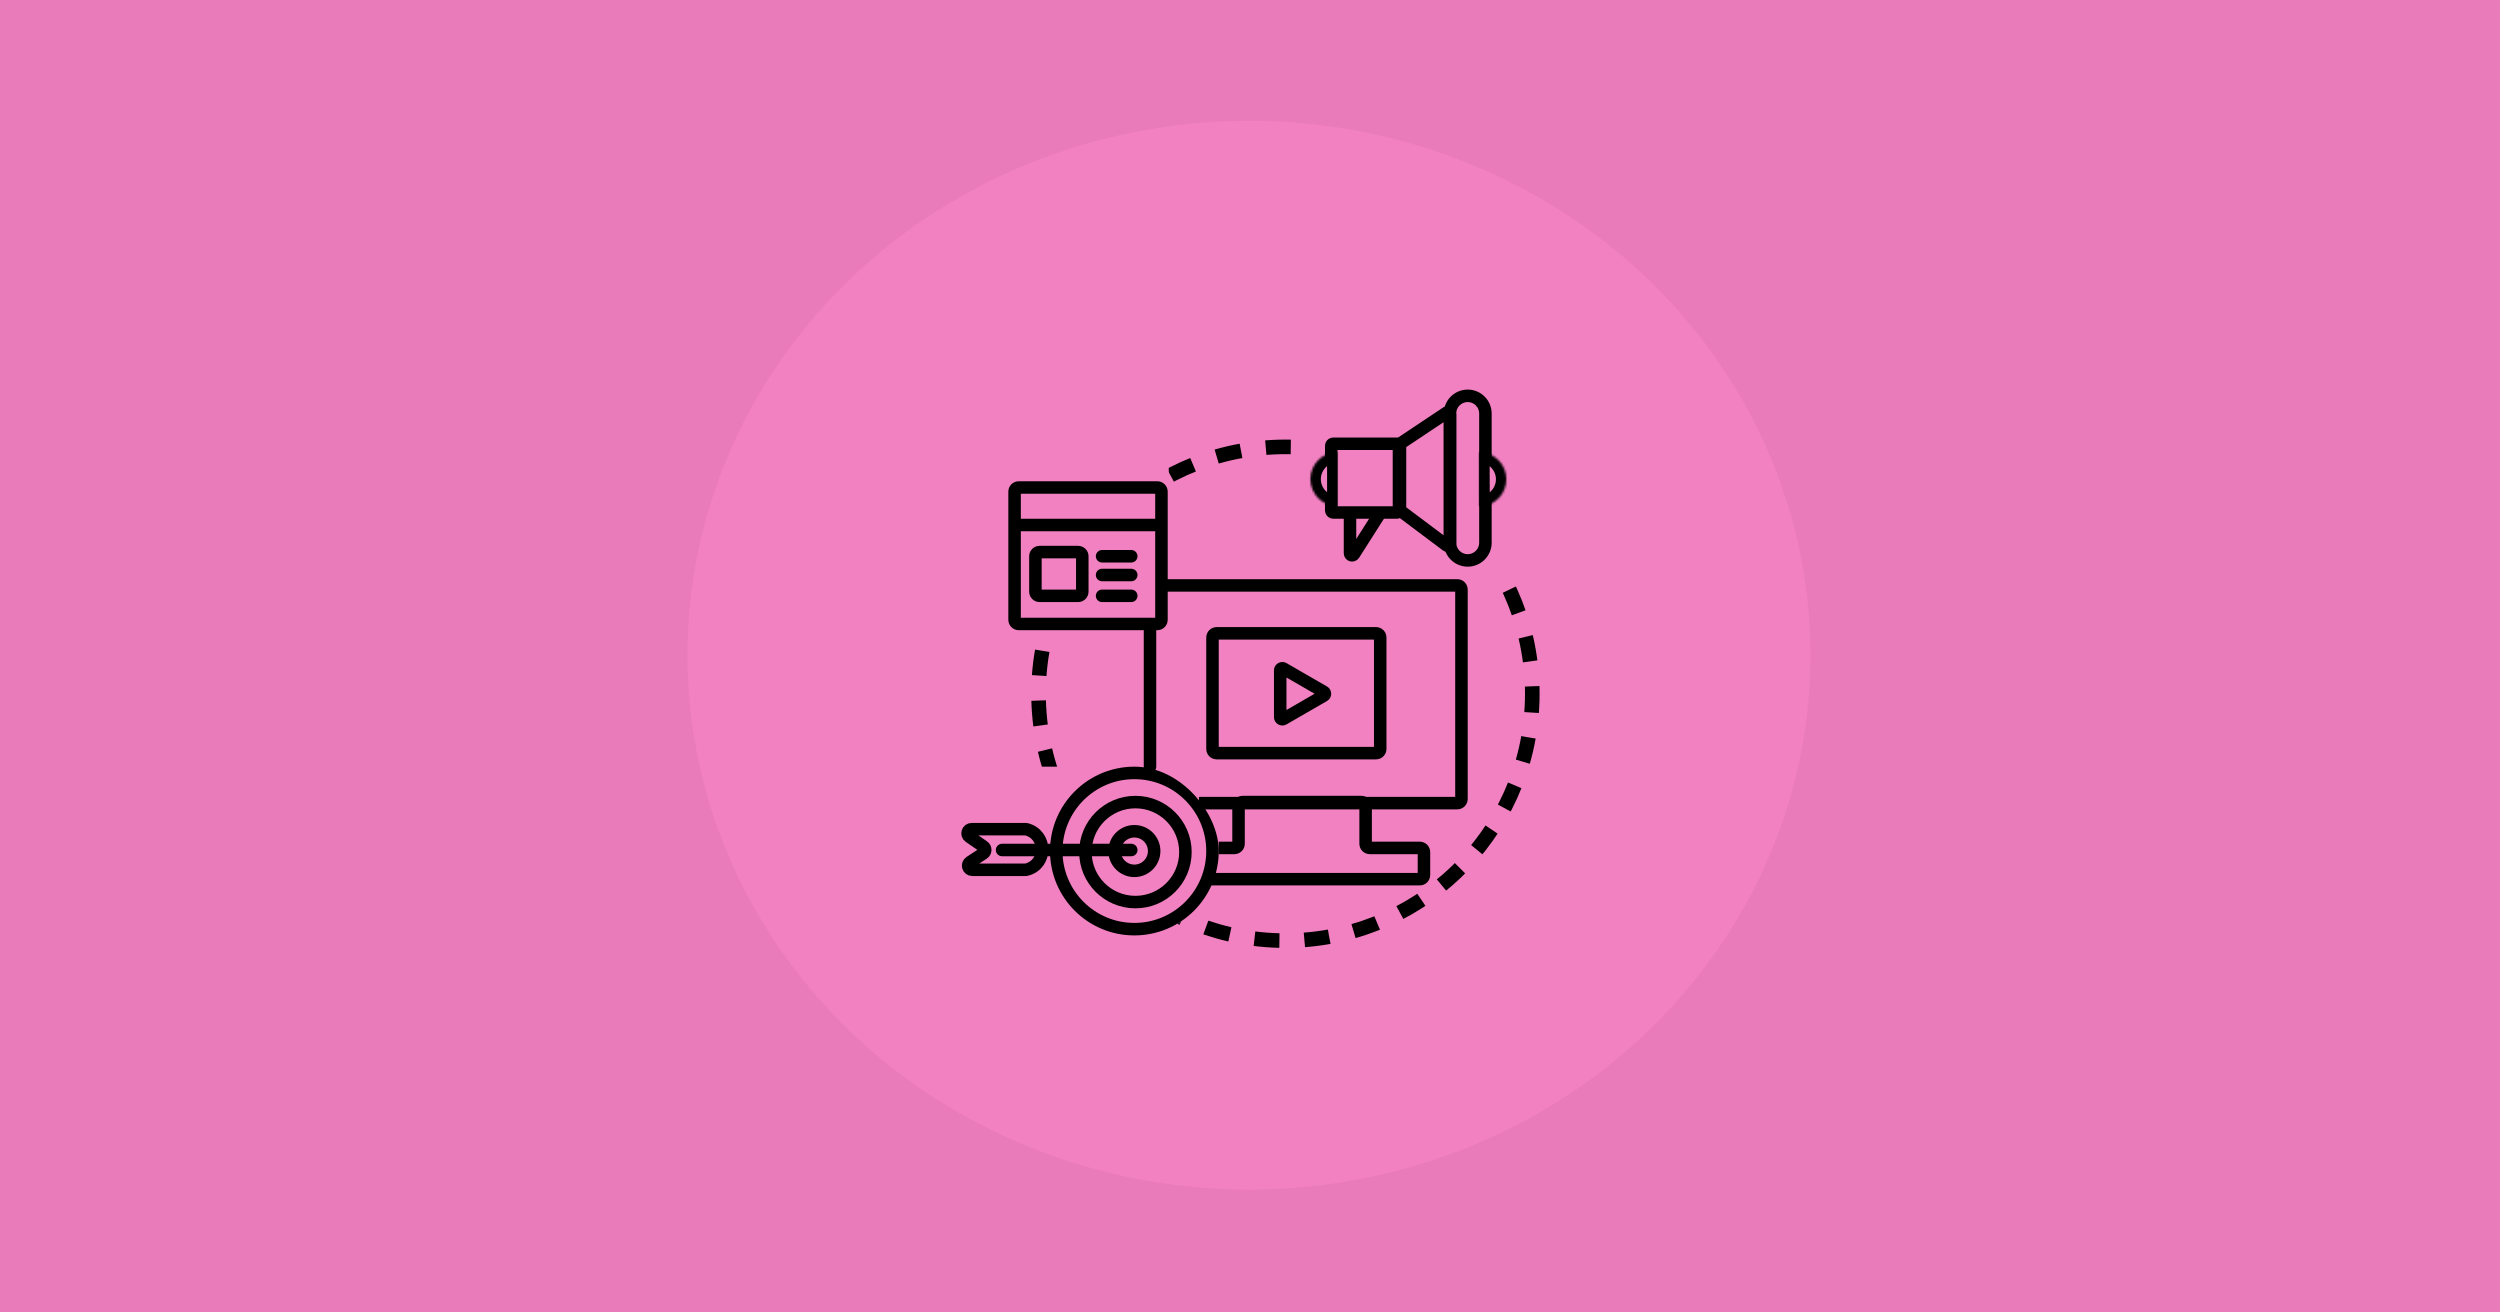 <svg width="1200" height="630" viewBox="0 0 1200 630" fill="none" xmlns="http://www.w3.org/2000/svg">
<rect width="1200" height="630" fill="#EA7BBA"/>
<g filter="url(#filter0_f_667_351)">
<ellipse cx="599.5" cy="314.5" rx="269.5" ry="256.5" fill="#F281C1"/>
</g>
<rect width="373" height="347" transform="translate(413 141)" fill="#F281C1"/>
<circle cx="617" cy="333" r="118.5" transform="rotate(-1.436 617 333)" fill="#F281C1" stroke="black" stroke-width="7" stroke-dasharray="12 12"/>
<rect width="89" height="86" transform="translate(472 217)" fill="#F281C1"/>
<path d="M555.5 234H489C487.895 234 487 234.895 487 236V297.5C487 298.605 487.895 299.5 489 299.5H555.5C556.605 299.5 557.5 298.605 557.5 297.5V236C557.5 234.895 556.605 234 555.5 234Z" stroke="black" stroke-width="6"/>
<path d="M489 252H557.5" stroke="black" stroke-width="6"/>
<path d="M517.5 265H499C497.895 265 497 265.895 497 267V284C497 285.105 497.895 286 499 286H517.5C518.605 286 519.5 285.105 519.5 284V267C519.5 265.895 518.605 265 517.5 265Z" stroke="black" stroke-width="6"/>
<path d="M529 267H543" stroke="black" stroke-width="6" stroke-linecap="round"/>
<path d="M529 276H543" stroke="black" stroke-width="6" stroke-linecap="round"/>
<path d="M529 286H543" stroke="black" stroke-width="6" stroke-linecap="round"/>
<path d="M660.5 304H584C582.895 304 582 304.895 582 306V359.5C582 360.605 582.895 361.5 584 361.5H660.5C661.605 361.5 662.5 360.605 662.5 359.5V306C662.5 304.895 661.605 304 660.5 304Z" stroke="black" stroke-width="6" stroke-linecap="round"/>
<g clip-path="url(#clip0_667_351)">
<rect x="460" y="368" width="125" height="81" rx="40.5" fill="#F281C1"/>
<circle cx="544.5" cy="408.5" r="37.5" fill="#F281C1" stroke="black" stroke-width="6"/>
<circle cx="545" cy="409" r="24" fill="#F281C1" stroke="black" stroke-width="6"/>
<circle cx="544.5" cy="408.5" r="9.5" fill="#F281C1" stroke="black" stroke-width="6"/>
<path d="M481 408H543" stroke="black" stroke-width="6" stroke-linecap="round"/>
<path d="M492.342 398H466.423C464.46 398 463.672 400.532 465.287 401.646L472.051 406.311C473.22 407.117 473.2 408.852 472.012 409.63L465.606 413.827C463.944 414.916 464.715 417.5 466.702 417.5H492.35C492.45 417.5 492.549 417.488 492.646 417.464C502.758 415.001 502.735 400.624 492.654 398.039C492.552 398.013 492.447 398 492.342 398Z" stroke="black" stroke-width="6" stroke-linecap="round"/>
</g>
<path d="M558 281H699.5C700.605 281 701.5 281.895 701.5 283V383.5C701.5 384.605 700.605 385.5 699.5 385.5H575.5" stroke="black" stroke-width="6"/>
<path d="M552 368V301" stroke="black" stroke-width="6" stroke-linecap="round"/>
<rect width="107" height="102" transform="translate(622 174)" fill="#F281C1"/>
<path d="M696 260.5V198.5C696 193.806 699.806 190 704.5 190C709.194 190 713 193.806 713 198.5V260.5C713 265.194 709.194 269 704.5 269C699.806 269 696 265.194 696 260.5Z" stroke="black" stroke-width="6" stroke-linecap="round"/>
<path d="M672.445 212.703L694.445 198.036C695.11 197.593 696 198.07 696 198.869V261C696 261.824 695.059 262.294 694.4 261.8L672.4 245.3C672.148 245.111 672 244.815 672 244.5V213.535C672 213.201 672.167 212.889 672.445 212.703Z" stroke="black" stroke-width="6" stroke-linecap="round"/>
<path d="M639 245V214C639 213.448 639.448 213 640 213H670.5C671.052 213 671.5 213.448 671.5 214V245C671.5 245.552 671.052 246 670.5 246H640C639.448 246 639 245.552 639 245Z" stroke="black" stroke-width="6" stroke-linecap="round"/>
<mask id="path-21-inside-1_667_351" fill="white">
<path d="M642 217C640.293 217 638.602 217.336 637.025 217.99C635.448 218.643 634.015 219.6 632.808 220.808C631.6 222.015 630.643 223.448 629.99 225.025C629.336 226.602 629 228.293 629 230C629 231.707 629.336 233.398 629.99 234.975C630.643 236.552 631.6 237.985 632.808 239.192C634.015 240.4 635.448 241.357 637.025 242.01C638.602 242.664 640.293 243 642 243L642 230L642 217Z"/>
</mask>
<path d="M642 217C640.293 217 638.602 217.336 637.025 217.99C635.448 218.643 634.015 219.6 632.808 220.808C631.6 222.015 630.643 223.448 629.99 225.025C629.336 226.602 629 228.293 629 230C629 231.707 629.336 233.398 629.99 234.975C630.643 236.552 631.6 237.985 632.808 239.192C634.015 240.4 635.448 241.357 637.025 242.01C638.602 242.664 640.293 243 642 243L642 230L642 217Z" fill="#F281C1" stroke="black" stroke-width="10" mask="url(#path-21-inside-1_667_351)"/>
<mask id="path-22-inside-2_667_351" fill="white">
<path d="M710.098 243.049C711.805 243.042 713.494 242.7 715.069 242.04C716.644 241.381 718.073 240.418 719.276 239.207C720.478 237.995 721.431 236.558 722.078 234.978C722.725 233.399 723.055 231.707 723.049 230C723.042 228.293 722.7 226.604 722.041 225.029C721.381 223.454 720.418 222.025 719.207 220.822C717.995 219.619 716.558 218.667 714.979 218.02C713.399 217.372 711.707 217.042 710 217.049L710.049 230.049L710.098 243.049Z"/>
</mask>
<path d="M710.098 243.049C711.805 243.042 713.494 242.7 715.069 242.04C716.644 241.381 718.073 240.418 719.276 239.207C720.478 237.995 721.431 236.558 722.078 234.978C722.725 233.399 723.055 231.707 723.049 230C723.042 228.293 722.7 226.604 722.041 225.029C721.381 223.454 720.418 222.025 719.207 220.822C717.995 219.619 716.558 218.667 714.979 218.02C713.399 217.372 711.707 217.042 710 217.049L710.049 230.049L710.098 243.049Z" fill="#F281C1" stroke="black" stroke-width="10" mask="url(#path-22-inside-2_667_351)"/>
<path d="M648 247V265.566C648 266.566 649.307 266.947 649.844 266.103L662 247" stroke="black" stroke-width="6" stroke-linecap="round"/>
<path d="M635.5 332.134C636.167 332.519 636.167 333.481 635.5 333.866L616 345.124C615.333 345.509 614.5 345.028 614.5 344.258L614.5 321.742C614.5 320.972 615.333 320.491 616 320.876L635.5 332.134Z" fill="#F281C1" stroke="black" stroke-width="6"/>
<path d="M585 407H592.5C593.605 407 594.5 406.105 594.5 405V387C594.5 385.895 595.395 385 596.5 385H653.5C654.605 385 655.5 385.895 655.5 387V405C655.5 406.105 656.395 407 657.5 407H681.5C682.605 407 683.5 407.895 683.5 409V420C683.5 421.105 682.605 422 681.5 422H580" stroke="black" stroke-width="6"/>
<defs>
<filter id="filter0_f_667_351" x="290" y="18" width="619" height="593" filterUnits="userSpaceOnUse" color-interpolation-filters="sRGB">
<feFlood flood-opacity="0" result="BackgroundImageFix"/>
<feBlend mode="normal" in="SourceGraphic" in2="BackgroundImageFix" result="shape"/>
<feGaussianBlur stdDeviation="20" result="effect1_foregroundBlur_667_351"/>
</filter>
<clipPath id="clip0_667_351">
<rect x="460" y="368" width="125" height="81" rx="40.5" fill="white"/>
</clipPath>
</defs>
</svg>
